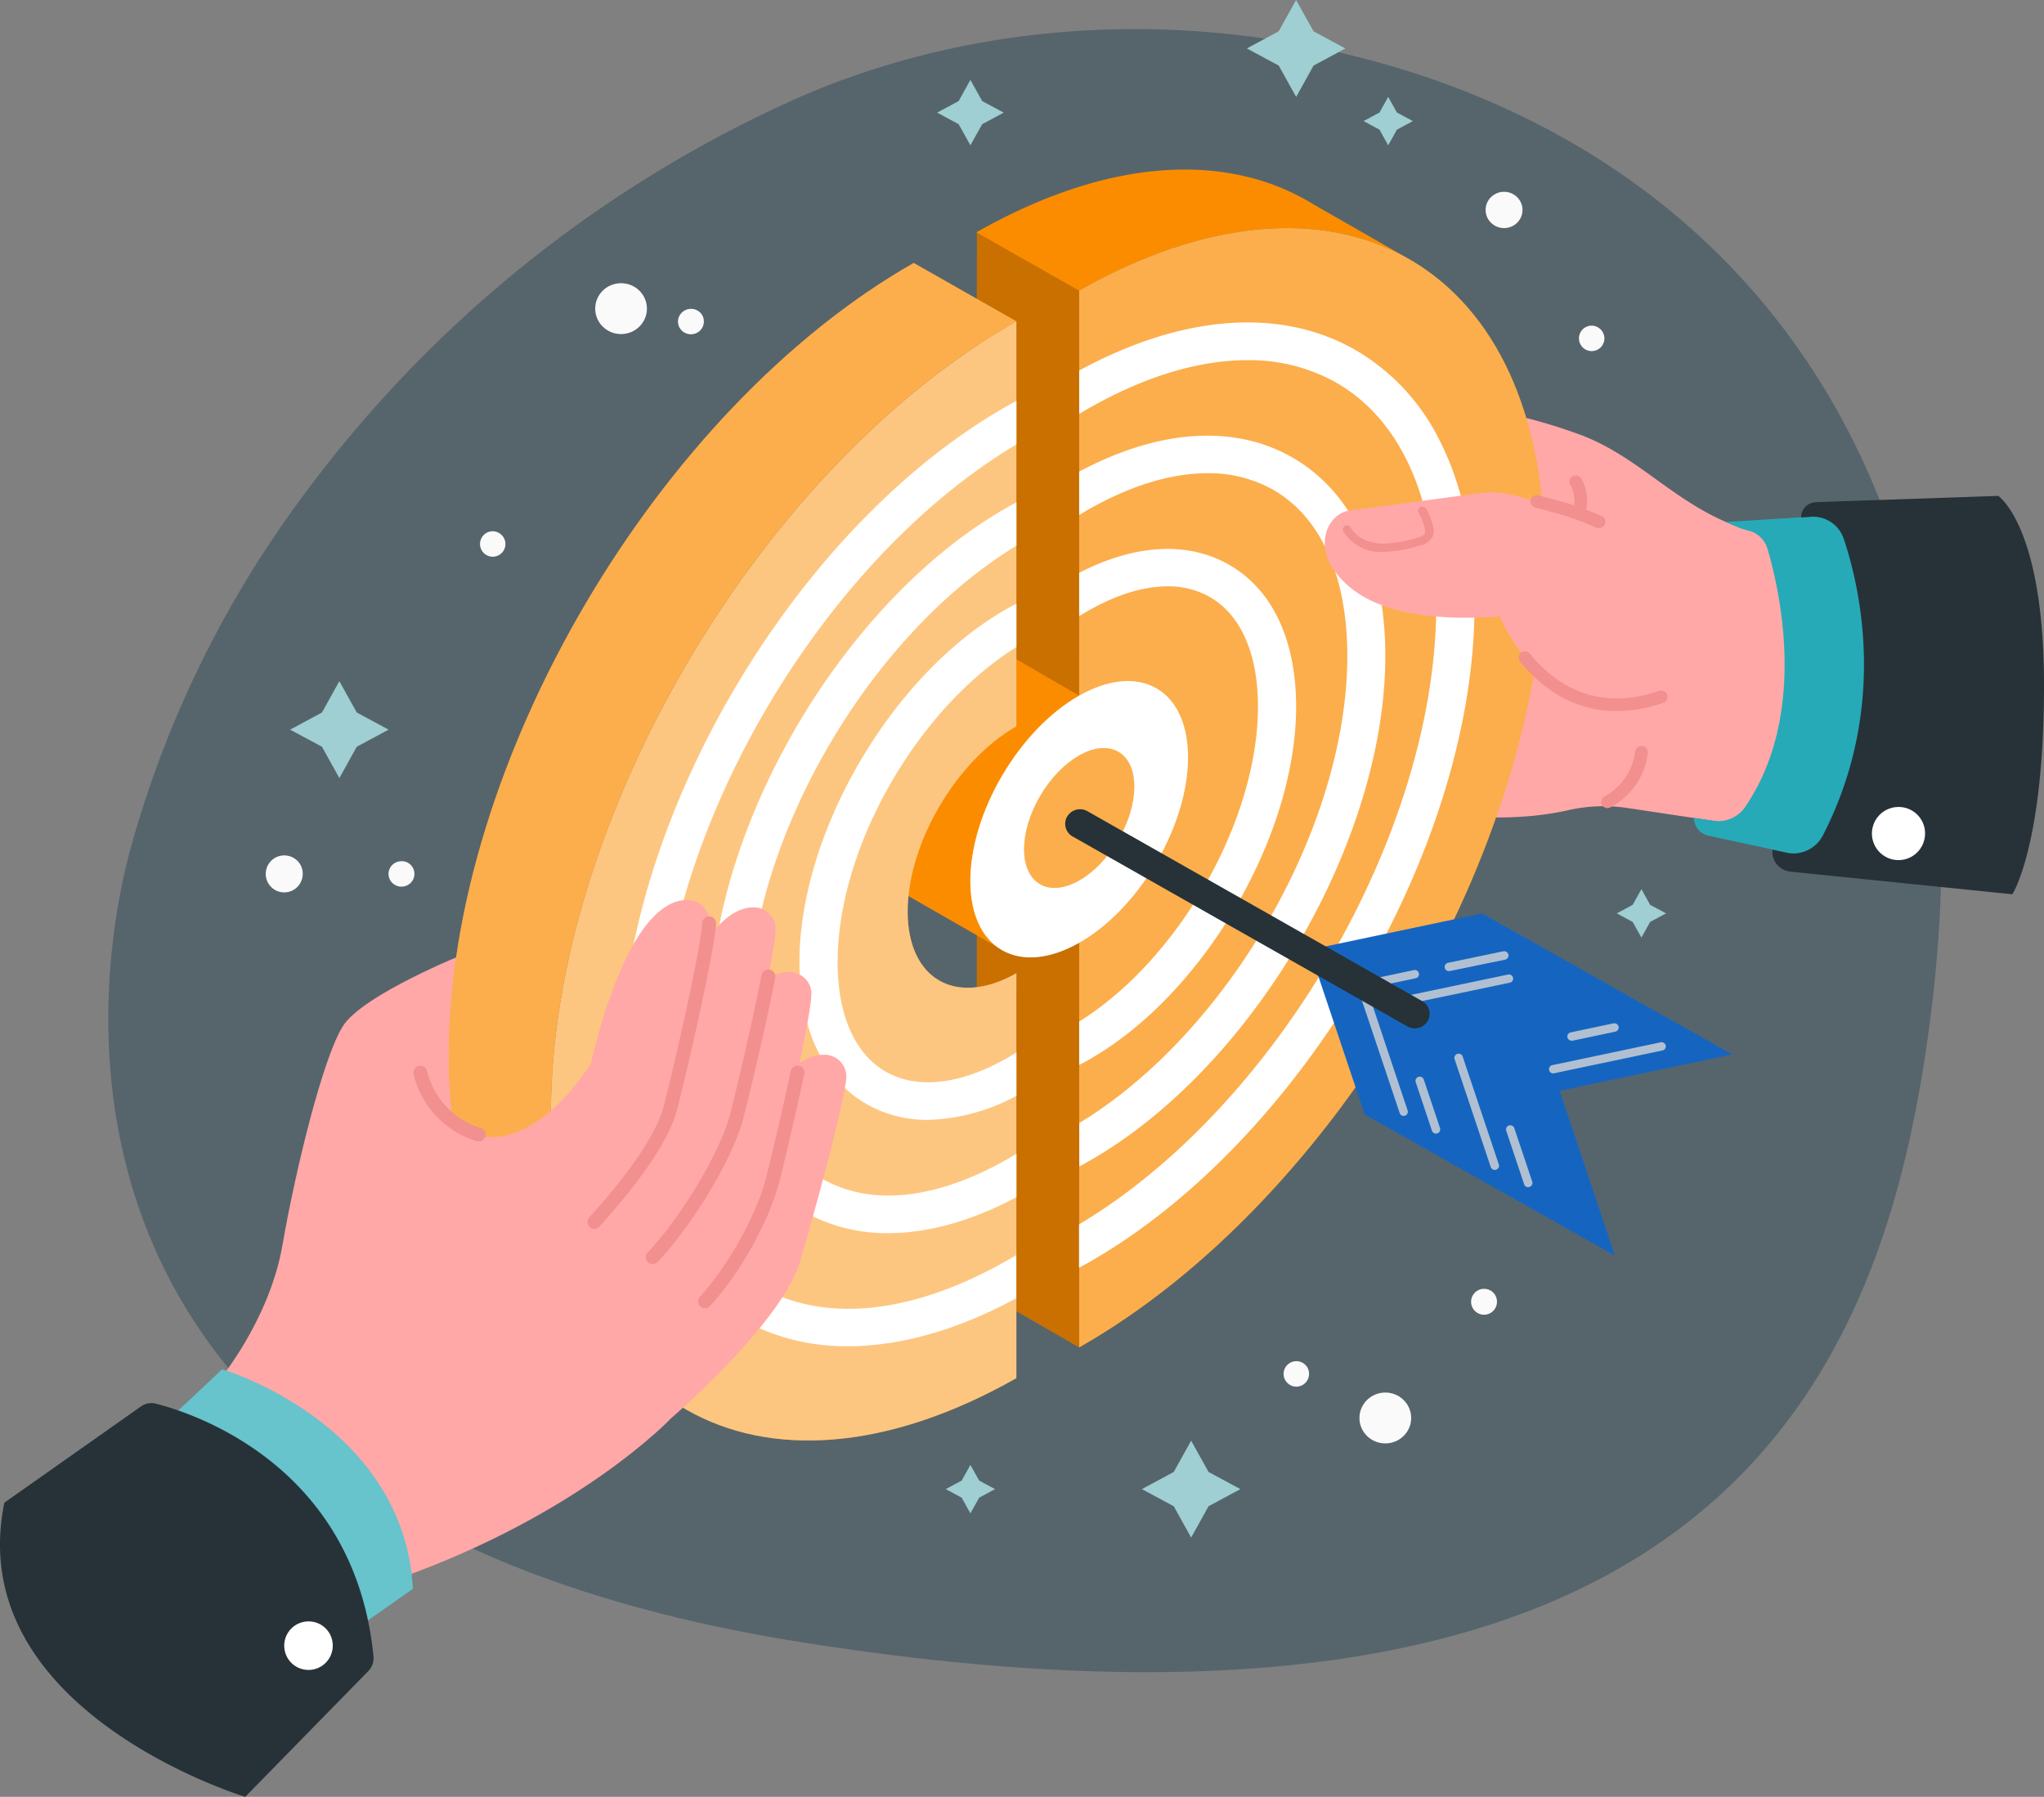 <svg xmlns="http://www.w3.org/2000/svg" width="352.334" height="309.743" viewBox="0 0 352.334 309.743">
  <rect x="0" y="0" width="352.334" height="309.743" fill="#808080" stroke="none"/>
  <g id="Shared_goals-amico" data-name="Shared goals-amico" transform="translate(-9.1 -36.85)">
    <g id="freepik--Background--inject-25" transform="translate(27.771 41.87)" opacity="0.72">
      <path id="Trazado_125851" data-name="Trazado 125851" d="M67.728,124.945A183.438,183.438,0,0,0,38.281,185.8c-4.438,16.841-25.075,113.7,115.785,136.093,152.382,24.223,184.132-41.358,193.409-98.961C363.792,121.675,315.177,63.1,245.675,47.6c-30.931-6.893-63.829-4.406-92.421,8.2A214.4,214.4,0,0,0,67.728,124.945Z" transform="translate(-34.64 -43.834)" fill="#455a64"/>
    </g>
    <g id="freepik--hand-2--inject-25" transform="translate(158.646 66.078)">
      <path id="Trazado_125852" data-name="Trazado 125852" d="M350.206,133.9a93.88,93.88,0,0,1,22.232,5.341c11.119,4.313,17.772,14.052,31.033,16.92,0,0,16.617,20.126,0,50.767l-23.233-3.486a27.546,27.546,0,0,0-10.235.352c-4.576,1.049-12.823,2.1-24.293.266Z" transform="translate(-249.174 -93.371)" fill="#ffa8a7"/>
      <path id="Trazado_125853" data-name="Trazado 125853" d="M239.42,248.83l17.619,10.092v69.815l-17.7-10.221Z" transform="translate(-220.566 -125.692)" fill="#fb8c00"/>
      <path id="Trazado_125854" data-name="Trazado 125854" d="M239.42,248.83l17.619,10.092v69.815l-17.7-10.221Z" transform="translate(-220.566 -125.692)" opacity="0.2"/>
      <path id="Trazado_125855" data-name="Trazado 125855" d="M236.761,242.449l6.58-21.563c4.752-6.562,7.844-14.634,7.844-21.779,0-11.766-8.4-16.532-18.759-10.652s-18.766,20.19-18.766,31.957c0,5.786,2.032,9.876,5.329,11.845h0l.3.173Z" transform="translate(-213.66 -108.005)" fill="#fb8c00"/>
      <path id="Trazado_125856" data-name="Trazado 125856" d="M239.42,92.5l17.619,10.092v69.822l-17.7-10.228Z" transform="translate(-220.566 -81.728)" fill="#fb8c00"/>
      <path id="Trazado_125857" data-name="Trazado 125857" d="M239.42,92.5l17.619,10.092v69.822l-17.7-10.228Z" transform="translate(-220.566 -81.728)" opacity="0.2"/>
      <path id="Trazado_125858" data-name="Trazado 125858" d="M342.26,99.518l-.271-.158.263.158Z" transform="translate(-248.173 -83.657)" fill="#ffa8a7"/>
      <path id="Trazado_125859" data-name="Trazado 125859" d="M313.338,92.62l-16.12-9.229h0c-14.621-8.92-35.091-7.993-57.8,4.895a.3.3,0,0,0-.08.05l17.7,10.063C278.978,85.928,298.856,84.641,313.338,92.62Z" transform="translate(-220.566 -77.514)" fill="#fb8c00"/>
      <path id="Trazado_125860" data-name="Trazado 125860" d="M340.56,98.53l1.045.6Z" transform="translate(-247.789 -83.424)" fill="#ffa8a7"/>
      <path id="Trazado_125861" data-name="Trazado 125861" d="M314.265,97.324,314,97.166l-1.045-.6c-14.482-7.978-34.36-6.692-56.292,5.75v69.815c-10.352,5.88-18.744,20.169-18.744,31.914s8.393,16.532,18.744,10.638v69.822c44.3-25.157,80.226-86.325,80.226-136.633C336.891,123.229,328.264,105.77,314.265,97.324Z" transform="translate(-220.185 -81.463)" fill="#fb8c00"/>
      <path id="Trazado_125862" data-name="Trazado 125862" d="M314.265,97.324,314,97.166l-1.045-.6c-14.482-7.978-34.36-6.692-56.292,5.75v69.815c-10.352,5.88-18.744,20.169-18.744,31.914s8.393,16.532,18.744,10.638v69.822c44.3-25.157,80.226-86.325,80.226-136.633C336.891,123.229,328.264,105.77,314.265,97.324Z" transform="translate(-220.185 -81.463)" fill="#fff" opacity="0.3"/>
      <path id="Trazado_125863" data-name="Trazado 125863" d="M325.689,134.549a36.855,36.855,0,0,0-14.621-15.677c-12.91-7.324-29.725-6.052-47.519,3.594v7.475c.541-.331,1.089-.647,1.645-.963,9.708-5.513,19.008-8.295,27.305-8.295a30.541,30.541,0,0,1,15.235,3.8c10.564,5.995,16.646,18.509,17.29,35.421q.066,1.509.066,3.062c0,38.951-27.473,86.347-61.57,106.7v7.468l1.645-.906c36.67-20.845,66.526-71.626,66.526-113.258C331.691,151.871,329.622,142.261,325.689,134.549Z" transform="translate(-227.069 -87.824)" fill="#fff"/>
      <path id="Trazado_125864" data-name="Trazado 125864" d="M316.325,179.326c0-16.208-5.731-28.392-16.142-34.3-10.008-5.678-22.963-4.78-36.633,2.509v7.482c.541-.331,1.089-.668,1.645-.978,7.311-4.14,14.248-6.232,20.47-6.232a22.531,22.531,0,0,1,11.258,2.818c8.29,4.708,12.852,14.9,12.852,28.7,0,29.326-20.579,64.956-46.2,80.5v7.482q.811-.431,1.645-.906C293.385,250.4,316.325,211.333,316.325,179.326Z" transform="translate(-227.077 -95.461)" fill="#fff"/>
      <path id="Trazado_125865" data-name="Trazado 125865" d="M300.951,195.691c0-11.551-4.13-20.255-11.638-24.51-7.1-4.032-16.193-3.493-25.763,1.438v7.468c.541-.338,1.089-.668,1.645-.978,4.862-2.76,9.5-4.162,13.576-4.162a14.515,14.515,0,0,1,7.252,1.811c5.381,3.055,8.349,9.775,8.349,18.911,0,19.7-13.685,43.608-30.821,54.311v7.461c.541-.28,1.089-.561,1.645-.877C284.912,245.394,300.951,218.073,300.951,195.691Z" transform="translate(-227.077 -103.1)" fill="#fff"/>
      <path id="Trazado_125921" data-name="Trazado 125921" d="M26.2.193C40.675.3,52.456,7.218,52.518,15.645S40.9,30.817,26.426,30.71.173,23.686.111,15.259,11.732.086,26.2.193Z" transform="translate(9.938 127.055) rotate(-60)" fill="#fff"/>
      <path id="Trazado_125922" data-name="Trazado 125922" d="M13.26.1c7.323.054,13.286,3.556,13.317,7.822s-5.88,7.68-13.2,7.626S.088,11.99.056,7.724,5.937.044,13.26.1Z" transform="translate(23.045 119.398) rotate(-60)" fill="#fb8c00"/>
      <path id="Trazado_125923" data-name="Trazado 125923" d="M13.26.1c7.323.054,13.286,3.556,13.317,7.822s-5.88,7.68-13.2,7.626S.088,11.99.056,7.724,5.937.044,13.26.1Z" transform="translate(23.045 119.398) rotate(-60)" fill="#fff" opacity="0.3"/>
      <path id="Trazado_125866" data-name="Trazado 125866" d="M362.98,157.858l-8.663-2.358a16.052,16.052,0,0,0-6.353-.417c-6.1.834-19.008,2.588-22.034,2.947-3.948.474-5.929,5.6-3.187,9.819s9.16,9.883,28.913,8.474c0,0,9.7,24.783,33.855,11.076C392.646,183.368,387.653,165.765,362.98,157.858Z" transform="translate(-242.655 -99.288)" fill="#ffa8a7"/>
      <path id="Trazado_125867" data-name="Trazado 125867" d="M381.783,161.3a1.106,1.106,0,0,1-.446-.093c-1.784-.776-3.655-1.488-5.658-2.156l-4.876-1.33a1.088,1.088,0,0,1-.8-.766,1.066,1.066,0,0,1,.3-1.057,1.11,1.11,0,0,1,1.085-.254l4.927,1.344a62.1,62.1,0,0,1,5.914,2.214,1.074,1.074,0,0,1,.626,1.209,1.092,1.092,0,0,1-1.072.854Z" transform="translate(-255.697 -99.471)" fill="#f28f8f"/>
      <path id="Trazado_125868" data-name="Trazado 125868" d="M384.041,203.363c-7.764,0-13.159-4.313-16.639-8.539a1.073,1.073,0,0,1,.168-1.517,1.109,1.109,0,0,1,1.543.165c4.094,5.031,11.273,10.178,22.261,6.419a1.106,1.106,0,0,1,1.4.661,1.078,1.078,0,0,1-.673,1.38A24.819,24.819,0,0,1,384.041,203.363Z" transform="translate(-254.943 -110.01)" fill="#f28f8f"/>
      <path id="Trazado_125869" data-name="Trazado 125869" d="M421.177,165.85c2.142,7.281,7.011,28.651-3.86,44.564a5.6,5.6,0,0,1-5.476,2.35l-3.341-.5h0a3.175,3.175,0,0,0,2.529,3.084l34.389,7.411V159.28l-31.436,1.984,2.01.863a10.106,10.106,0,0,0,1.762.582h0a4.575,4.575,0,0,1,3.421,3.141Z" transform="translate(-266.06 -100.508)" fill="#26aab7"/>
      <path id="Trazado_125870" data-name="Trazado 125870" d="M439.29,163.123c2.851,8.5,7.669,29.333-3.611,51.235a5.727,5.727,0,0,1-6.3,2.918l-2.354-.5h0a3.381,3.381,0,0,0,.755,2.523,3.5,3.5,0,0,0,2.352,1.251l38.242,3.9s5.454-8.467,5.454-35.989-7.9-32.683-7.9-32.683l-31.392,1.078a2.652,2.652,0,0,0-2.588,2.631h0l1.689-.108a5.562,5.562,0,0,1,5.651,3.752Z" transform="translate(-271.036 -99.521)" fill="#263238"/>
      <path id="Trazado_125871" data-name="Trazado 125871" d="M459.633,234.882a4.577,4.577,0,1,1-4.576-4.492,4.538,4.538,0,0,1,4.576,4.492Z" transform="translate(-277.351 -120.506)" fill="#fff"/>
      <path id="Trazado_125872" data-name="Trazado 125872" d="M380.917,157.891a1.2,1.2,0,0,1-.27,0,1.091,1.091,0,0,1-.8-1.315,5.566,5.566,0,0,0-.541-4.083,1.068,1.068,0,0,1,.424-1.467,1.107,1.107,0,0,1,1.492.417,7.7,7.7,0,0,1,.731,5.664,1.087,1.087,0,0,1-1.038.783Z" transform="translate(-258.172 -98.149)" fill="#f28f8f"/>
      <path id="Trazado_125873" data-name="Trazado 125873" d="M387.72,226.477a1.093,1.093,0,0,1-1.055-.818,1.072,1.072,0,0,1,.543-1.209,10.162,10.162,0,0,0,5.278-7.691,1.1,1.1,0,0,1,2.193.223,12.218,12.218,0,0,1-6.426,9.344A1.118,1.118,0,0,1,387.72,226.477Z" transform="translate(-260.179 -116.399)" fill="#f28f8f"/>
      <path id="Trazado_125874" data-name="Trazado 125874" d="M332.784,166.151h-.8a7.5,7.5,0,0,1-6.185-3.544.713.713,0,0,1,.315-.955.738.738,0,0,1,.979.287c.994,1.862,3.231,2.652,5,2.782a19.646,19.646,0,0,0,6.375-.992c.621-.165,1.214-.374,1.382-.719a1.64,1.64,0,0,0,0-.9,9.071,9.071,0,0,0-1.045-2.674.708.708,0,0,1-.022-.736.737.737,0,0,1,1.286.017,10.218,10.218,0,0,1,1.206,3.04,2.829,2.829,0,0,1-.066,1.761,3.271,3.271,0,0,1-2.347,1.567A23.531,23.531,0,0,1,332.784,166.151Z" transform="translate(-243.799 -100.242)" fill="#f28f8f"/>
    </g>
    <g id="freepik--hand-1--inject-25" transform="translate(9.1 82.176)">
      <path id="Trazado_125875" data-name="Trazado 125875" d="M103.012,265.59S85.386,272.634,81.965,278.1s-8.115,24.575-10.4,37.736S60.34,339.516,60.34,339.516l13.817,13.168,33.015-64.3Z" transform="translate(-22.881 -146.503)" fill="#ffa8a7"/>
      <path id="Trazado_125876" data-name="Trazado 125876" d="M132.521,246.605c0-50.314,35.924-111.483,80.234-136.633l-17.7-10.063C150.8,125.132,114.91,186.228,114.91,236.543c0,26.214,9.76,44.3,25.375,52.054h0l15.63,9h0C141.447,289.315,132.521,271.676,132.521,246.605Z" transform="translate(-37.557 -99.91)" fill="#fb8c00"/>
      <path id="Trazado_125877" data-name="Trazado 125877" d="M132.521,246.605c0-50.314,35.924-111.483,80.234-136.633l-17.7-10.063C150.8,125.132,114.91,186.228,114.91,236.543c0,26.214,9.76,44.3,25.375,52.054h0l15.63,9h0C141.447,289.315,132.521,271.676,132.521,246.605Z" transform="translate(-37.557 -99.91)" fill="#fff" opacity="0.3"/>
      <path id="Trazado_125878" data-name="Trazado 125878" d="M139,250.545c0,25.064,8.919,42.7,23.35,50.983s34.652,7.188,56.884-5.434V226.279c-10.344,5.88-18.737,1.114-18.737-10.631s8.393-26.041,18.737-31.914V113.92C174.932,139.07,139,200.231,139,250.545Z" transform="translate(-44.036 -103.85)" fill="#fb8c00"/>
      <path id="Trazado_125879" data-name="Trazado 125879" d="M223.681,140.5V133q-.819.438-1.645.906c-36.67,20.845-66.526,71.626-66.526,113.258,0,20.845,7.311,36.528,20.645,44.09a37.087,37.087,0,0,0,18.532,4.7c.768,0,1.543,0,2.325-.065,8.341-.438,17.363-3.177,26.647-8.2v-7.439c-.541.331-1.089.647-1.645.963q-1.535.87-3.07,1.653c-15.089,7.748-29.023,8.762-39.477,2.81-11.193-6.354-17.355-20.018-17.355-38.483C162.111,208.242,189.585,160.845,223.681,140.5Z" transform="translate(-48.476 -109.216)" fill="#fff"/>
      <path id="Trazado_125880" data-name="Trazado 125880" d="M227.7,270.6C215.543,277.5,204.306,278.71,196,274s-12.852-14.893-12.852-28.694c0-29.326,20.579-64.956,46.2-80.5V157.33c-.548.295-1.1.589-1.645.906-28.153,16-51.13,55.066-51.13,87.073,0,16.208,5.732,28.392,16.142,34.3a29.071,29.071,0,0,0,14.526,3.695c6.872,0,14.373-2.077,22.107-6.2v-7.483C228.79,269.941,228.256,270.286,227.7,270.6Z" transform="translate(-54.14 -116.058)" fill="#fff"/>
      <path id="Trazado_125881" data-name="Trazado 125881" d="M233.356,259.98c-8.042,4.571-15.447,5.405-20.828,2.35s-8.349-9.775-8.349-18.911c0-19.7,13.678-43.608,30.821-54.311V181.64c-.548.28-1.089.568-1.645.884-19.739,11.191-35.756,38.5-35.756,60.895,0,11.544,4.13,20.255,11.638,24.51a21,21,0,0,0,10.52,2.688A33.962,33.962,0,0,0,235,266.463V259C234.445,259.34,233.912,259.663,233.356,259.98Z" transform="translate(-59.796 -122.894)" fill="#fff"/>
      <path id="Trazado_125882" data-name="Trazado 125882" d="M139,250.545c0,25.064,8.919,42.7,23.35,50.983s34.652,7.188,56.884-5.434V226.279c-10.344,5.88-18.737,1.114-18.737-10.631s8.393-26.041,18.737-31.914V113.92C174.932,139.07,139,200.231,139,250.545Z" transform="translate(-44.036 -103.85)" fill="#fff" opacity="0.5"/>
      <path id="Trazado_125883" data-name="Trazado 125883" d="M158.738,328.975c7.99-1.919,14.46-11.716,14.46-11.716s7.011-27.853,17.728-27.45a3.834,3.834,0,0,1,2.712,1.293,3.7,3.7,0,0,1,.907,2.826c-.461,4.564-5.366,22.771-7.976,31.526C183.4,336.112,164.4,352.421,164.4,352.421S150.755,330.915,158.738,328.975Z" transform="translate(-48.67 -153.312)" fill="#ffa8a7"/>
      <path id="Trazado_125884" data-name="Trazado 125884" d="M152.584,310.39c7.91-2.235,13.971-12.284,13.971-12.284s5.848-28.1,16.58-28.126a3.84,3.84,0,0,1,2.759,1.18,3.708,3.708,0,0,1,1.027,2.781c-.27,4.586-4.386,22.965-6.675,31.82-2.734,10.782-21.04,27.831-21.04,27.831S144.681,312.632,152.584,310.39Z" transform="translate(-47.056 -147.737)" fill="#ffa8a7"/>
      <path id="Trazado_125885" data-name="Trazado 125885" d="M174.892,334.245a1.193,1.193,0,0,1-1.087-.7,1.156,1.156,0,0,1,.2-1.26c4.891-5.362,9.8-14.167,11.4-20.492,1.067-4.2,2.8-11.5,4.269-18.422a1.191,1.191,0,0,1,1.411-.906,1.172,1.172,0,0,1,.921,1.387c-1.28,6-3,13.441-4.284,18.508-1.718,6.757-6.74,15.813-11.945,21.491a1.178,1.178,0,0,1-.885.388Z" transform="translate(-53.369 -154.055)" fill="#f28f8f"/>
      <path id="Trazado_125886" data-name="Trazado 125886" d="M144.2,294.867c7.9-2.243,13.963-12.291,13.963-12.291s5.848-28.1,16.58-28.126a3.839,3.839,0,0,1,2.756,1.2,3.707,3.707,0,0,1,1.009,2.792c-.27,4.579-4.423,22.965-6.667,31.82-2.734,10.782-21.047,27.831-21.047,27.831S136.3,297.1,144.2,294.867Z" transform="translate(-44.801 -143.37)" fill="#ffa8a7"/>
      <path id="Trazado_125887" data-name="Trazado 125887" d="M108.812,288.583s5.768,6.749,13.671,4.514,13.963-12.291,13.963-12.291,5.848-28.1,16.58-28.126a3.839,3.839,0,0,1,2.762,1.182,3.708,3.708,0,0,1,1.025,2.785c-.27,4.579-4.423,22.965-6.667,31.82C147.412,299.25,129.1,316.3,129.1,316.3L103.76,301.255Z" transform="translate(-34.558 -142.872)" fill="#ffa8a7"/>
      <path id="Trazado_125888" data-name="Trazado 125888" d="M143.693,360.069s-15.667,16.668-47.519,27.853L79.25,367.077,97.168,317l28.767,3.594S152.173,334.394,143.693,360.069Z" transform="translate(-27.967 -160.96)" fill="#ffa8a7"/>
      <path id="Trazado_125889" data-name="Trazado 125889" d="M148.811,310.478a1.189,1.189,0,0,1-.8-.295,1.158,1.158,0,0,1-.1-1.653c7.252-7.993,11.7-14.642,12.867-19.242,2.471-9.754,6.382-27.314,6.638-31.626a1.193,1.193,0,0,1,2.376.137c-.285,4.809-4.518,23.411-6.7,32.036-1.594,6.275-8.166,14.462-13.4,20.234a1.193,1.193,0,0,1-.885.41Z" transform="translate(-46.353 -143.98)" fill="#f28f8f"/>
      <path id="Trazado_125890" data-name="Trazado 125890" d="M162.56,320.138a1.18,1.18,0,0,1-.819-.323,1.151,1.151,0,0,1-.051-1.653c5.249-5.484,12.428-16.906,14.256-23.993,1.506-5.944,3.9-16.323,5.381-23.842a1.193,1.193,0,0,1,1.4-.934,1.176,1.176,0,0,1,.95,1.373c-1.462,7.562-3.9,17.969-5.417,23.971-1.937,7.641-9.372,19.328-14.833,25.028A1.2,1.2,0,0,1,162.56,320.138Z" transform="translate(-50.051 -147.566)" fill="#f28f8f"/>
      <path id="Trazado_125891" data-name="Trazado 125891" d="M45.76,376.042,57.238,365.26s31.245,9.128,32.9,37.829l-10.147,7.123Z" transform="translate(-18.96 -174.532)" fill="#26aab7"/>
      <path id="Trazado_125892" data-name="Trazado 125892" d="M45.76,376.042,57.238,365.26s31.245,9.128,32.9,37.829l-10.147,7.123Z" transform="translate(-18.96 -174.532)" fill="#fff" opacity="0.3"/>
      <path id="Trazado_125893" data-name="Trazado 125893" d="M35.981,373.451c6.631,1.7,34.287,10.731,37.5,43.587a3.16,3.16,0,0,1-.907,2.523l-21.2,21.664S2.506,426.439,9.853,390.515l23.569-16.6A3.083,3.083,0,0,1,35.981,373.451Z" transform="translate(-9.1 -176.808)" fill="#263238"/>
      <path id="Trazado_125894" data-name="Trazado 125894" d="M84.483,429.821A4.182,4.182,0,1,1,80.3,425.71,4.147,4.147,0,0,1,84.483,429.821Z" transform="translate(-27.125 -191.532)" fill="#fff"/>
      <path id="Trazado_125895" data-name="Trazado 125895" d="M117.853,305.488a1.367,1.367,0,0,1-.344-.043,15.879,15.879,0,0,1-10.9-11.572,1.174,1.174,0,0,1,.91-1.4,1.194,1.194,0,0,1,1.422.895,13.642,13.642,0,0,0,9.255,9.826,1.171,1.171,0,0,1,.834,1.292,1.185,1.185,0,0,1-1.177,1Z" transform="translate(-35.317 -154.055)" fill="#f28f8f"/>
    </g>
    <g id="freepik--Sparkles--inject-25" transform="translate(54.908 36.85)">
      <ellipse id="Elipse_4768" data-name="Elipse 4768" cx="4.459" cy="4.385" rx="4.459" ry="4.385" transform="translate(56.789 48.819)" fill="#fafafa"/>
      <ellipse id="Elipse_4769" data-name="Elipse 4769" cx="4.459" cy="4.385" rx="4.459" ry="4.385" transform="translate(188.525 240.05)" fill="#fafafa"/>
      <path id="Trazado_125896" data-name="Trazado 125896" d="M78.135,245.155A3.188,3.188,0,1,1,74.955,242a3.215,3.215,0,0,1,2.257.928,3.107,3.107,0,0,1,.923,2.227Z" transform="translate(-71.76 -94.543)" fill="#fafafa"/>
      <ellipse id="Elipse_4770" data-name="Elipse 4770" cx="3.18" cy="3.127" rx="3.18" ry="3.127" transform="translate(210.274 33.064)" fill="#fafafa"/>
      <path id="Trazado_125897" data-name="Trazado 125897" d="M126.666,166.452a2.193,2.193,0,1,1-2.193-2.192A2.218,2.218,0,0,1,126.666,166.452Z" transform="translate(-85.347 -72.68)" fill="#fafafa"/>
      <path id="Trazado_125898" data-name="Trazado 125898" d="M316.146,365.492a2.193,2.193,0,1,1-2.23-2.192,2.213,2.213,0,0,1,1.588.631A2.138,2.138,0,0,1,316.146,365.492Z" transform="translate(-136.306 -128.655)" fill="#fafafa"/>
      <path id="Trazado_125899" data-name="Trazado 125899" d="M173.42,113.076a2.191,2.191,0,0,1-1.351,2.051,2.258,2.258,0,0,1-2.442-.452,2.166,2.166,0,0,1-.5-2.393,2.27,2.27,0,0,1,3.638-.743A2.138,2.138,0,0,1,173.42,113.076Z" transform="translate(-97.901 -57.68)" fill="#fafafa"/>
      <path id="Trazado_125900" data-name="Trazado 125900" d="M360.429,348.142a2.23,2.23,0,1,1-2.23-2.192,2.211,2.211,0,0,1,2.23,2.192Z" transform="translate(-148.196 -123.776)" fill="#fafafa"/>
      <path id="Trazado_125901" data-name="Trazado 125901" d="M105.17,245.546a2.191,2.191,0,0,1-1.359,2.054,2.258,2.258,0,0,1-2.447-.468,2.165,2.165,0,0,1-.476-2.406,2.232,2.232,0,0,1,2.089-1.337A2.175,2.175,0,0,1,105.17,245.546Z" transform="translate(-79.546 -94.933)" fill="#fafafa"/>
      <path id="Trazado_125902" data-name="Trazado 125902" d="M385.786,117.142a2.193,2.193,0,1,1-2.193-2.192A2.218,2.218,0,0,1,385.786,117.142Z" transform="translate(-155.035 -58.813)" fill="#fafafa"/>
      <path id="Trazado_125903" data-name="Trazado 125903" d="M88.99,205.618l5.49,2.954-5.49,2.947-3,5.405-3-5.405-5.49-2.947,5.49-2.954,3-5.4Z" transform="translate(-73.301 -82.793)" fill="#9fced3"/>
      <path id="Trazado_125904" data-name="Trazado 125904" d="M289.83,387.758l5.49,2.954-5.49,2.954-3,5.4-3-5.4-5.49-2.954,5.49-2.954,3-5.4Z" transform="translate(-127.315 -134.015)" fill="#9fced3"/>
      <path id="Trazado_125905" data-name="Trazado 125905" d="M314.59,42.248l5.49,2.954-5.49,2.954-3,5.4-3-5.4L303.09,45.2l5.49-2.954,3-5.4Z" transform="translate(-133.974 -36.85)" fill="#9fced3"/>
      <path id="Trazado_125906" data-name="Trazado 125906" d="M336.363,62.785l2.741,1.473-2.741,1.481-1.506,2.7-1.5-2.7-2.749-1.481,2.749-1.473,1.5-2.7Z" transform="translate(-141.375 -43.386)" fill="#9fced3"/>
      <path id="Trazado_125907" data-name="Trazado 125907" d="M237.834,59.661l3.706,1.991-3.706,1.991L235.8,67.288l-2.025-3.644-3.706-1.991,3.706-1.991L235.8,56.01Z" transform="translate(-114.336 -42.238)" fill="#9fced3"/>
      <path id="Trazado_125908" data-name="Trazado 125908" d="M237.853,390.873l2.741,1.474-2.741,1.481-1.506,2.7-1.5-2.7-2.749-1.481,2.749-1.474,1.5-2.7Z" transform="translate(-114.882 -135.649)" fill="#9fced3"/>
      <path id="Trazado_125909" data-name="Trazado 125909" d="M396.066,252.8l2.749,1.474-2.749,1.473-1.5,2.7-1.506-2.7-2.741-1.473,2.741-1.474,1.506-2.7Z" transform="translate(-157.434 -96.821)" fill="#9fced3"/>
    </g>
    <g id="freepik--Arrow--inject-25" transform="translate(192.713 176.351)">
      <path id="Trazado_125910" data-name="Trazado 125910" d="M390.732,280.226,347.607,255.91l-29.747,6.275,9.526,28.406,43.125,24.316-9.526-28.413Z" transform="translate(-275.751 -237.955)" fill="#1565c0"/>
      <path id="Trazado_125912" data-name="Trazado 125912" d="M337.044,294.646a.73.73,0,0,1-.695-.5l-7.559-22.534L338.8,269.5a.741.741,0,0,1,.552.1.712.712,0,0,1-.245,1.3l-8.414,1.775,7.026,21.024a.716.716,0,0,1-.468.906.879.879,0,0,1-.2.036Z" transform="translate(-278.691 -241.773)" fill="#b0c0d2"/>
      <path id="Trazado_125913" data-name="Trazado 125913" d="M350.531,268.4a.723.723,0,1,1-.154-1.438l9.438-1.969a.752.752,0,0,1,.9.55.738.738,0,0,1-.559.888l-9.5,1.955Z" transform="translate(-284.319 -240.504)" fill="#b0c0d2"/>
      <path id="Trazado_125914" data-name="Trazado 125914" d="M341.191,275.589a.723.723,0,1,1-.154-1.438l17.151-3.594a.73.73,0,0,1,.816.56.718.718,0,0,1-.509.841l-17.151,3.594a.563.563,0,0,1-.154.036Z" transform="translate(-281.807 -242.072)" fill="#b0c0d2"/>
      <path id="Trazado_125915" data-name="Trazado 125915" d="M346.39,304.881a.73.73,0,0,1-.695-.5l-2.8-8.367a.708.708,0,0,1,.037-.551.728.728,0,0,1,.423-.362.742.742,0,0,1,.562.039.722.722,0,0,1,.367.421l2.8,8.374a.716.716,0,0,1-.461.906.883.883,0,0,1-.234.036Z" transform="translate(-282.474 -248.967)" fill="#b0c0d2"/>
      <path id="Trazado_125916" data-name="Trazado 125916" d="M379.4,285.25a.729.729,0,0,1-.731-.568.719.719,0,0,1,.556-.848l7.376-1.56a.747.747,0,0,1,.885.568.735.735,0,0,1-.578.87l-7.376,1.553A.557.557,0,0,1,379.4,285.25Z" transform="translate(-292.1 -245.365)" fill="#b0c0d2"/>
      <path id="Trazado_125917" data-name="Trazado 125917" d="M358.989,309.589a.73.73,0,0,1-.695-.5L352.066,290.5a.708.708,0,0,1,.037-.551.727.727,0,0,1,.423-.362.742.742,0,0,1,.562.039.722.722,0,0,1,.367.421l6.229,18.595a.708.708,0,0,1-.04.552.728.728,0,0,1-.428.36A.831.831,0,0,1,358.989,309.589Z" transform="translate(-284.94 -247.415)" fill="#b0c0d2"/>
      <path id="Trazado_125918" data-name="Trazado 125918" d="M375.131,292.176a.723.723,0,1,1-.154-1.438l18.554-3.91a.739.739,0,0,1,.735.195.71.71,0,0,1,.16.732.728.728,0,0,1-.589.475l-18.554,3.91Z" transform="translate(-290.935 -246.642)" fill="#b0c0d2"/>
      <path id="Trazado_125919" data-name="Trazado 125919" d="M368.024,317.4a.73.73,0,0,1-.695-.5l-3.1-9.265a.717.717,0,0,1,.476-.88.734.734,0,0,1,.913.435l3.1,9.243a.716.716,0,0,1-.468.906.83.83,0,0,1-.227.057Z" transform="translate(-288.214 -252.245)" fill="#b0c0d2"/>
      <path id="Trazado_125920" data-name="Trazado 125920" d="M320.521,268.7a2.563,2.563,0,0,1-1.279-.338l-57.754-32.769a2.492,2.492,0,0,1-.885-3.407,2.582,2.582,0,0,1,3.443-.949L321.8,264.008a2.5,2.5,0,0,1,1.191,2.829,2.552,2.552,0,0,1-2.47,1.865Z" transform="translate(-260.26 -230.93)" fill="#263238"/>
    </g>
  </g>
</svg>
